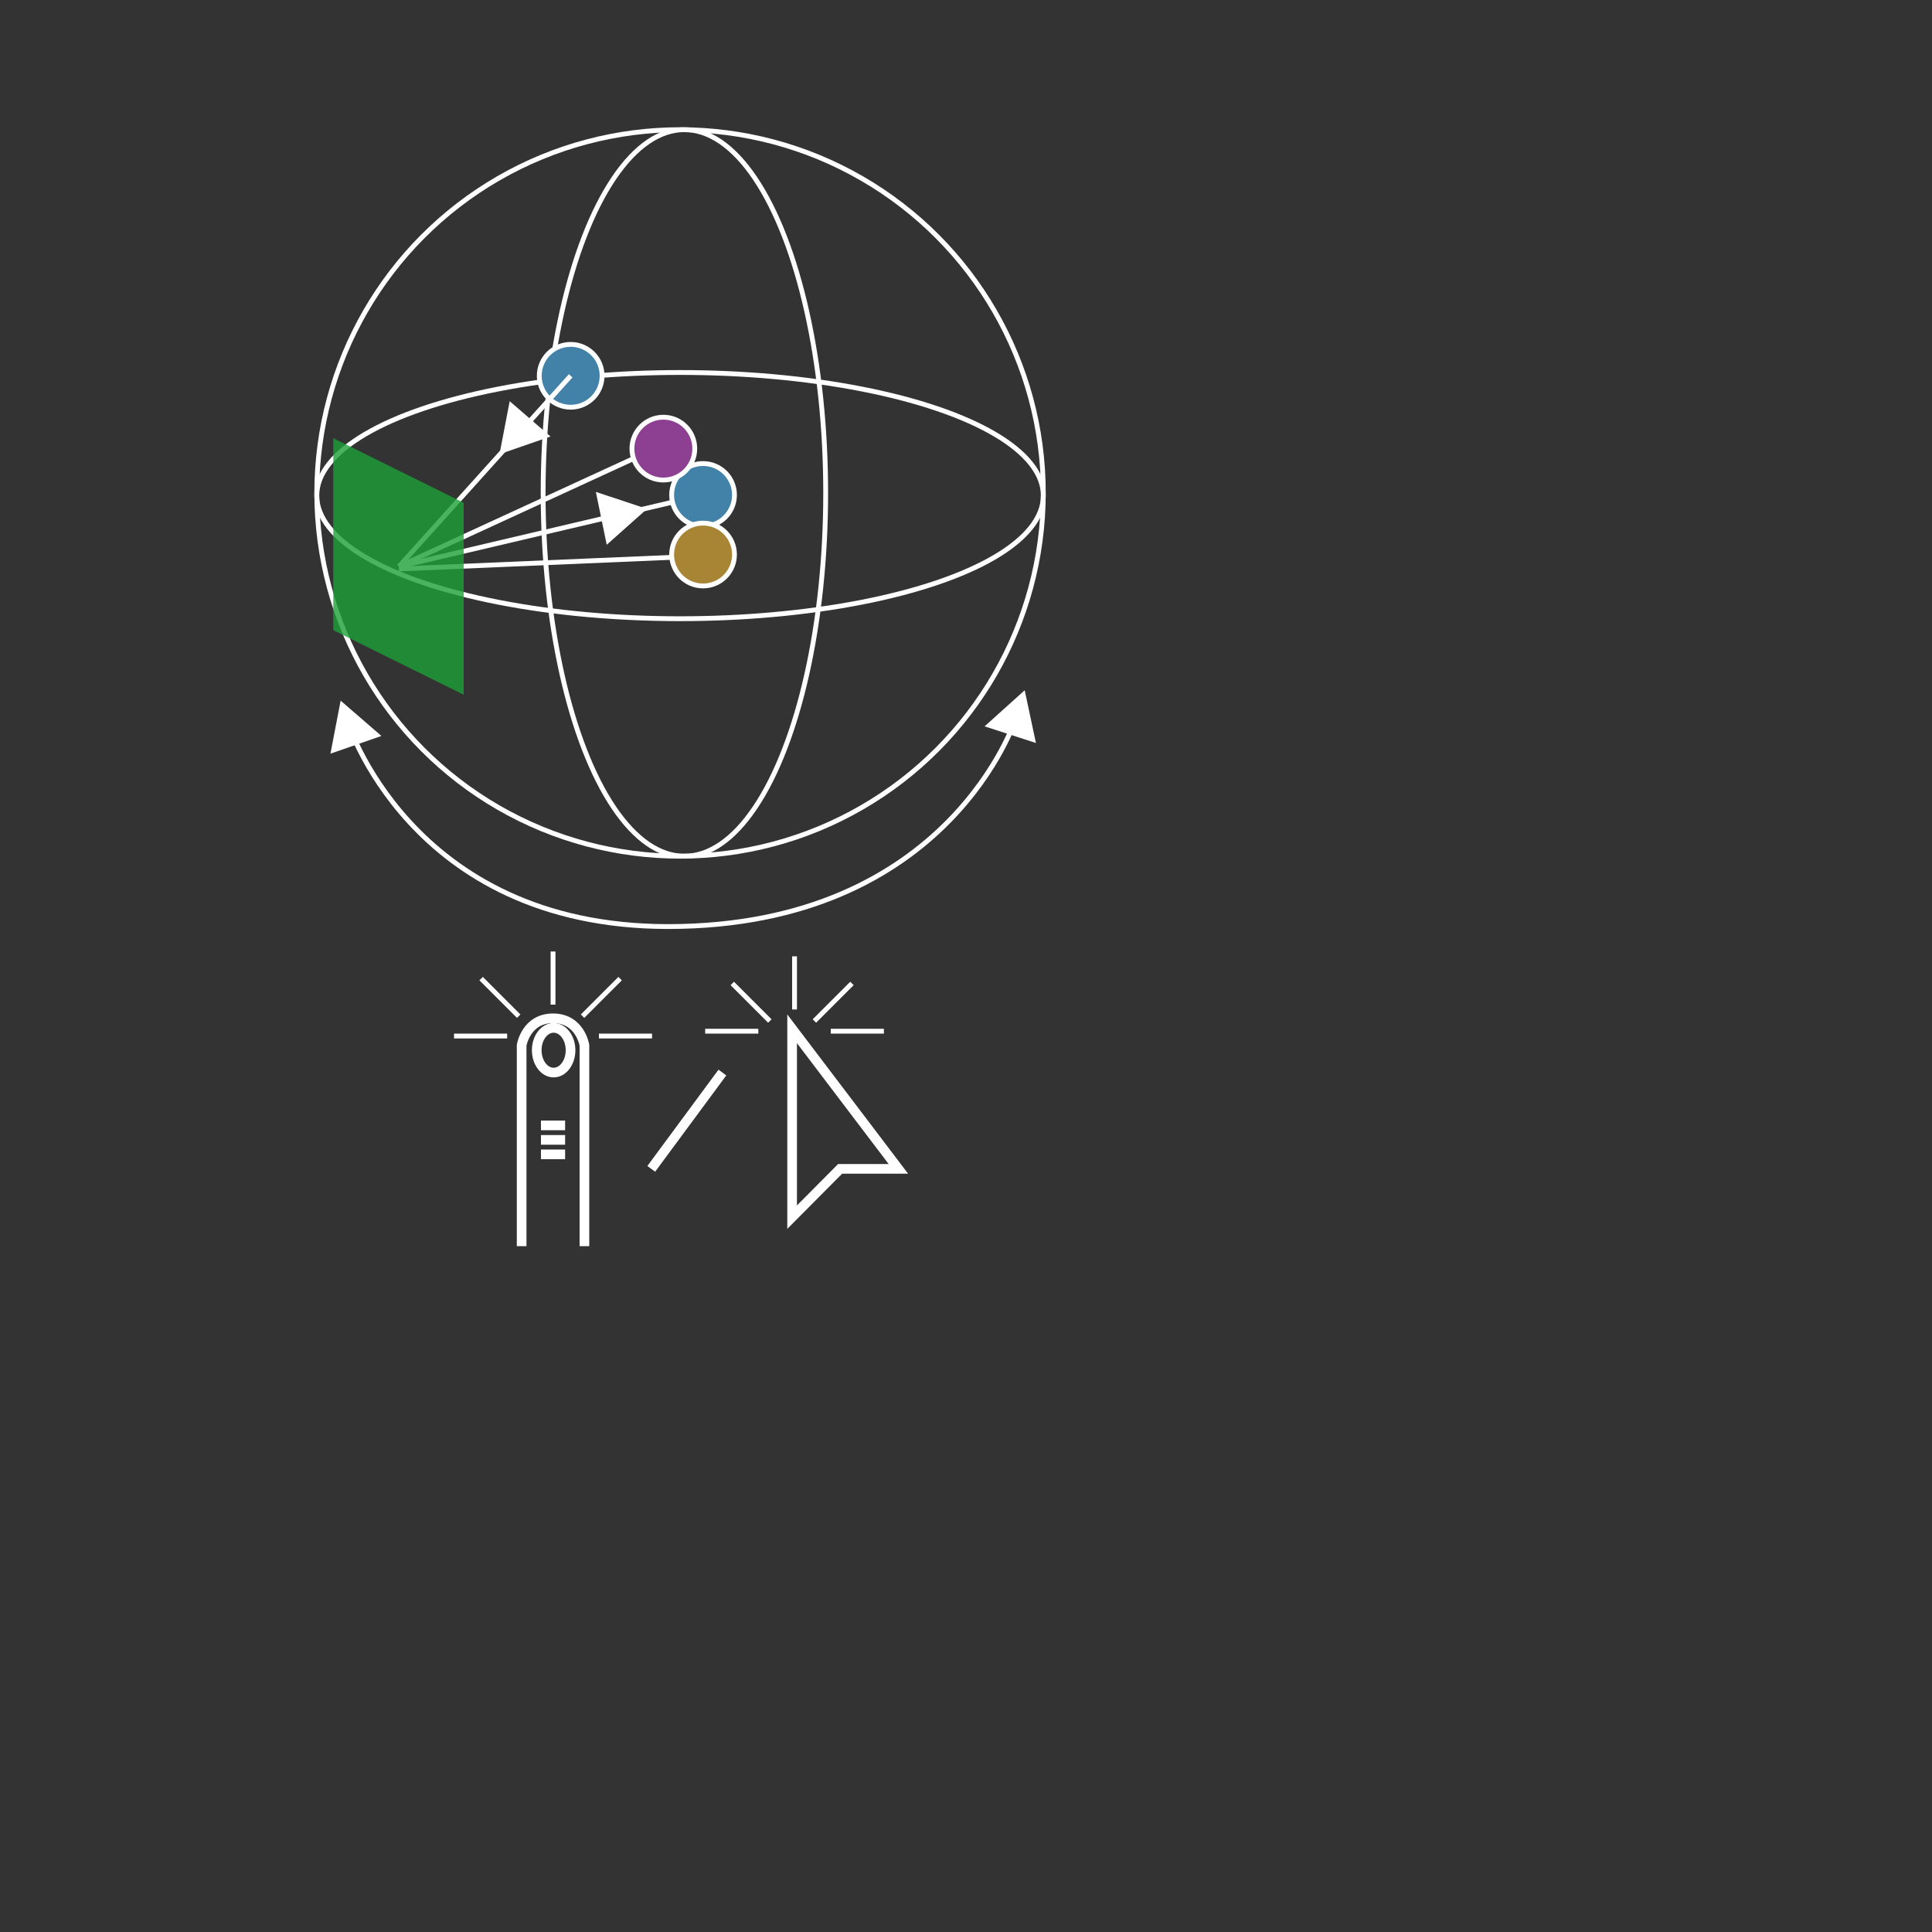 <?xml version="1.0" encoding="utf-8"?>
<!-- Generator: Adobe Illustrator 16.0.1, SVG Export Plug-In . SVG Version: 6.00 Build 0)  -->
<!DOCTYPE svg PUBLIC "-//W3C//DTD SVG 1.1//EN" "http://www.w3.org/Graphics/SVG/1.1/DTD/svg11.dtd">
<svg version="1.1" id="Layer_1" xmlns="http://www.w3.org/2000/svg" xmlns:xlink="http://www.w3.org/1999/xlink" x="0px" y="0px"
	 width="400px" height="400px" viewBox="0 0 400 400" enable-background="new 0 0 400 400" xml:space="preserve">
<rect x="0" y="0" width="400" height="400" fill="#333333" stroke="none"/>
<circle fill="none" stroke="#FFFFFF" stroke-miterlimit="10" cx="140.797" cy="102.058" r="75.211"/>
<ellipse fill="none" stroke="#FFFFFF" stroke-miterlimit="10" cx="141.699" cy="102.058" rx="29.249" ry="75.211"/>
<ellipse fill="none" stroke="#FFFFFF" stroke-miterlimit="10" cx="140.797" cy="102.609" rx="75.211" ry="25.488"/>
<circle fill="#4382A8" stroke="#FDFEFF" stroke-miterlimit="10" cx="118.152" cy="77.807" r="6.503"/>
<line fill="none" stroke="#FFFFFF" stroke-miterlimit="10" x1="118.151" y1="77.807" x2="82.6" y2="117.283"/>
<line fill="none" stroke="#FFFFFF" stroke-miterlimit="10" x1="82.6" y1="117.283" x2="137.339" y2="92.1"/>
<line fill="none" stroke="#FFFFFF" stroke-miterlimit="10" x1="82.6" y1="117.797" x2="144.958" y2="115.142"/>
<line fill="none" stroke="#FFFFFF" stroke-miterlimit="10" x1="82.6" y1="117.283" x2="145.562" y2="102.477"/>
<circle fill="#4382A8" stroke="#FFFFFF" stroke-miterlimit="10" cx="145.562" cy="102.477" r="6.504"/>
<polygon opacity="0.8" fill="#1CA038" points="96,143.839 69,130.472 69,90.727 96,104.095 "/>
<circle fill="#8D4091" stroke="#FFFFFF" stroke-miterlimit="10" cx="137.339" cy="92.883" r="6.504"/>
<circle fill="#A88435" stroke="#FFFFFF" stroke-miterlimit="10" cx="145.562" cy="114.811" r="6.504"/>
<polygon fill="#FFFFFF" points="105.526,83.063 113.972,90.371 103.414,94.038 "/>
<polygon fill="#FFFFFF" points="123.365,101.841 133.964,105.359 125.614,112.789 "/>
<path fill="none" stroke="#FFFFFF" stroke-miterlimit="10" d="M71.667,148.667c0,0,12.909,43.167,66.627,43.167
	c58.298,0,72.041-43.167,72.041-43.167"/>
<polygon fill="#FFFFFF" points="70.526,145.063 78.972,152.371 68.414,156.038 "/>
<polygon fill="#FFFFFF" points="212.153,142.908 214.479,153.831 203.848,150.385 "/>
<path fill="none" stroke="#FFFFFF" stroke-width="2" stroke-miterlimit="10" d="M108,258v-41.587c0,0,0.875-5.58,6.5-5.58
	s6.5,5.58,6.5,5.58V258"/>
<ellipse fill="none" stroke="#FFFFFF" stroke-width="2" stroke-miterlimit="10" cx="114.625" cy="217.438" rx="3.5" ry="4.625"/>
<line fill="none" stroke="#FFFFFF" stroke-width="2" stroke-miterlimit="10" x1="112" y1="233" x2="117" y2="233"/>
<line fill="none" stroke="#FFFFFF" stroke-width="2" stroke-miterlimit="10" x1="112" y1="236" x2="117" y2="236"/>
<line fill="none" stroke="#FFFFFF" stroke-width="2" stroke-miterlimit="10" x1="112" y1="239" x2="117" y2="239"/>
<line fill="none" stroke="#FFFFFF" stroke-width="2" stroke-miterlimit="10" x1="134.835" y1="242" x2="149.562" y2="222.062"/>
<polygon fill="none" stroke="#FFFFFF" stroke-width="2" stroke-miterlimit="10" points="164,213 164,252 173.938,242 186,242 "/>
<line fill="none" stroke="#FFFFFF" stroke-miterlimit="10" x1="114.5" y1="208" x2="114.5" y2="197"/>
<line fill="none" stroke="#FFFFFF" stroke-miterlimit="10" x1="124" y1="214.5" x2="135" y2="214.5"/>
<line fill="none" stroke="#FFFFFF" stroke-miterlimit="10" x1="94" y1="214.5" x2="105" y2="214.5"/>
<line fill="none" stroke="#FFFFFF" stroke-miterlimit="10" x1="120.611" y1="210.389" x2="128.389" y2="202.611"/>
<line fill="none" stroke="#FFFFFF" stroke-miterlimit="10" x1="107.389" y1="210.389" x2="99.611" y2="202.611"/>
<line fill="none" stroke="#FFFFFF" stroke-miterlimit="10" x1="164.5" y1="209" x2="164.5" y2="198"/>
<line fill="none" stroke="#FFFFFF" stroke-miterlimit="10" x1="172" y1="213.5" x2="183" y2="213.5"/>
<line fill="none" stroke="#FFFFFF" stroke-miterlimit="10" x1="146" y1="213.5" x2="157" y2="213.5"/>
<line fill="none" stroke="#FFFFFF" stroke-miterlimit="10" x1="168.611" y1="211.389" x2="176.389" y2="203.611"/>
<line fill="none" stroke="#FFFFFF" stroke-miterlimit="10" x1="159.389" y1="211.389" x2="151.611" y2="203.611"/>
</svg>
